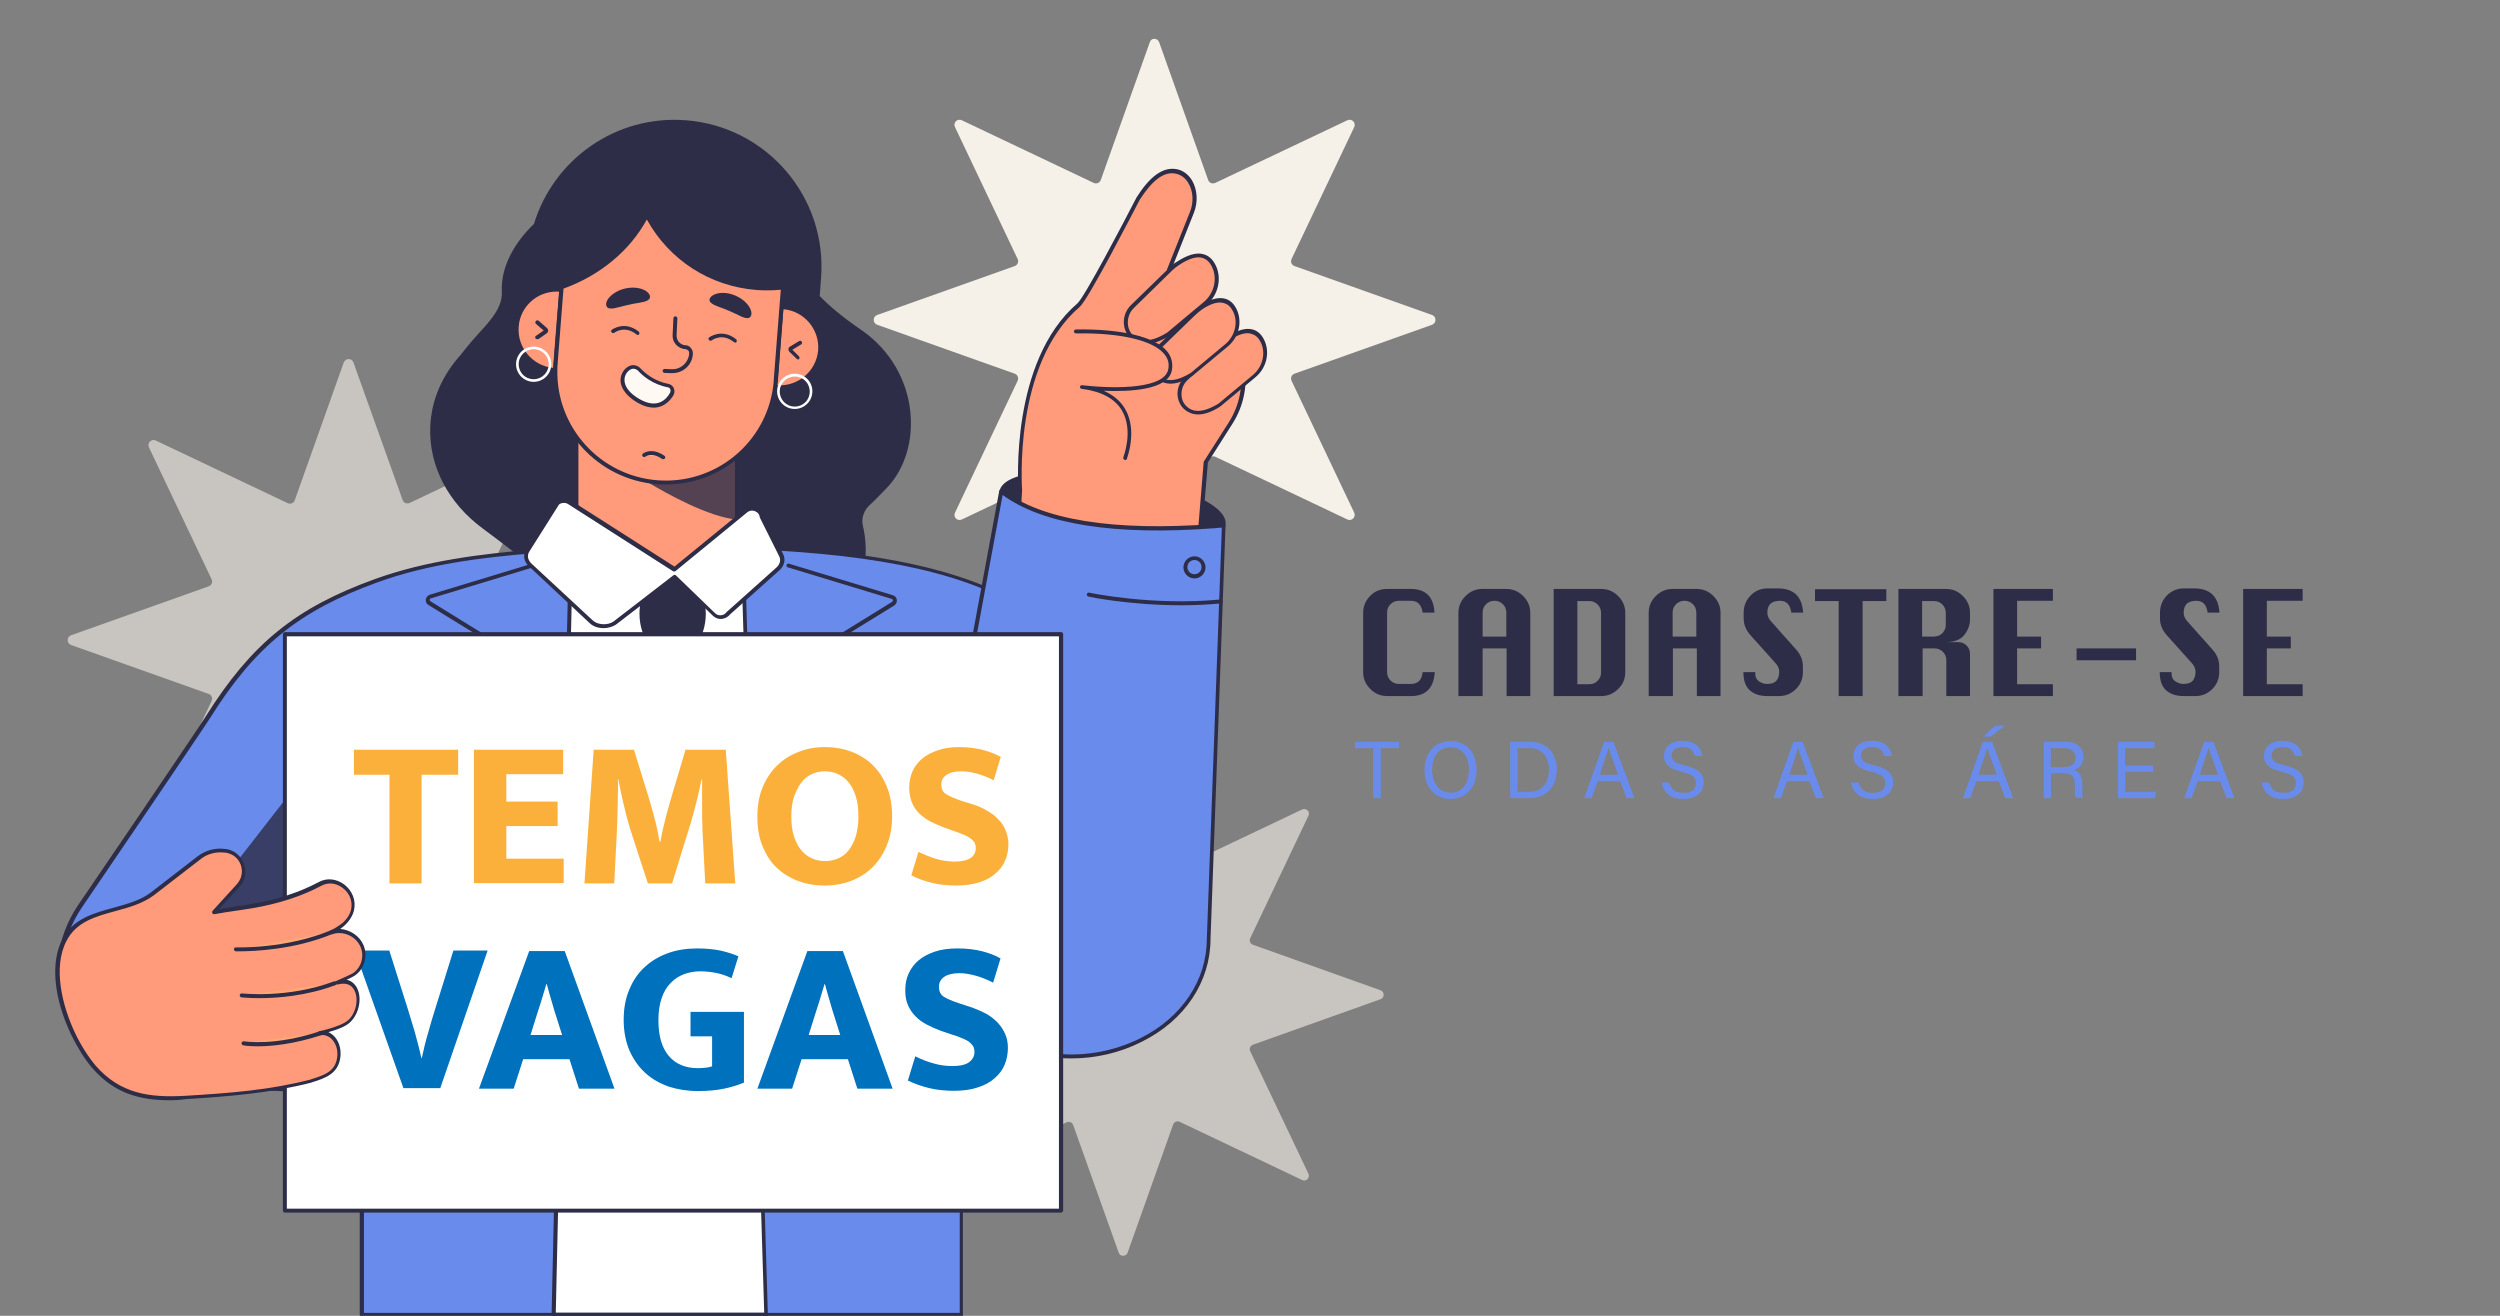 <?xml version="1.0" encoding="utf-8"?>
<!-- Generator: Adobe Illustrator 26.3.1, SVG Export Plug-In . SVG Version: 6.00 Build 0)  -->
<svg version="1.1" xmlns="http://www.w3.org/2000/svg" xmlns:xlink="http://www.w3.org/1999/xlink" x="0px" y="0px"
	 viewBox="0 0 950 500" style="enable-background:new 0 0 950 500;" xml:space="preserve">
<rect x="0" y="0" width="950" height="500" fill="#808080" stroke="none"/>
<style type="text/css">
	.st0{fill:#2D2D48;}
	.st1{fill:#698BEC;}
	.st2{fill:#F5F0E8;}
	.st3{opacity:0.61;fill:#F5F0E8;}
	.st4{fill:#FF9A7B;}
	.st5{opacity:0.81;fill:#2D2D48;}
	.st6{fill:#FFFFFF;}
	.st7{fill:#F4B6B0;}
	.st8{fill:#FFF9F3;}
	.st9{fill:#FBB03B;}
	.st10{fill:#0071BC;}
	.st11{fill:#FFA874;}
</style>
<g id="BACKGROUND">
</g>
<g id="OBJECTS">
	<g>
		<path class="st0" d="M545.2,255.5c-0.4,6-3.4,9-9,9h-9.1c-2.5,0-4.6-0.9-6.4-2.7c-1.8-1.8-2.7-3.9-2.7-6.4v-22.6
			c0-2.4,0.9-4.5,2.6-6.3c1.7-1.8,3.9-2.7,6.4-2.7h9.1c5.7,0,8.7,3,9,9h-4.5c-0.4-3-1.9-4.5-4.5-4.5h-4.5c-1.2,0-2.3,0.4-3.2,1.3
			c-0.9,0.9-1.3,1.9-1.3,3.2v22.6c0,1.2,0.4,2.3,1.3,3.2c0.9,0.9,2,1.3,3.2,1.3h4.5c2.7,0,4.2-1.5,4.5-4.5H545.2z"/>
		<path class="st0" d="M554.2,264.5v-31.6c0-2.5,0.9-4.6,2.7-6.4c1.8-1.8,3.9-2.7,6.4-2.7h9.1c2.5,0,4.6,0.9,6.4,2.7
			c1.8,1.8,2.7,3.9,2.7,6.4v31.6h-9v-18.1h-9.1v18.1H554.2z M563.3,241.9h9.1v-9.1c0-1.2-0.4-2.3-1.3-3.2c-0.9-0.9-2-1.3-3.2-1.3
			c-1.2,0-2.3,0.4-3.2,1.3c-0.9,0.9-1.3,1.9-1.3,3.2V241.9z"/>
		<path class="st0" d="M590.4,264.5v-40.7h18.1c2.5,0,4.6,0.9,6.4,2.7c1.8,1.8,2.7,3.9,2.7,6.4v22.6c0,2.4-0.9,4.6-2.7,6.3
			c-1.8,1.8-3.9,2.7-6.4,2.7H590.4z M599.4,260h4.5c1.3,0,2.3-0.4,3.2-1.3c0.9-0.9,1.3-1.9,1.3-3.2v-22.6c0-1.2-0.4-2.3-1.3-3.2
			c-0.9-0.9-2-1.3-3.2-1.3h-4.5V260z"/>
		<path class="st0" d="M626.5,264.5v-31.6c0-2.5,0.9-4.6,2.7-6.4c1.8-1.8,3.9-2.7,6.4-2.7h9.1c2.5,0,4.6,0.9,6.4,2.7
			c1.8,1.8,2.7,3.9,2.7,6.4v31.6h-9v-18.1h-9.1v18.1H626.5z M635.5,241.9h9.1v-9.1c0-1.2-0.4-2.3-1.3-3.2c-0.9-0.9-2-1.3-3.2-1.3
			c-1.2,0-2.3,0.4-3.2,1.3c-0.9,0.9-1.3,1.9-1.3,3.2V241.9z"/>
		<path class="st0" d="M685.2,232.8h-4.5c-0.4-3-1.8-4.5-4.3-4.5c-1.6,0-2.8,0.4-3.6,1.1c-0.8,0.8-1.2,1.9-1.2,3.4
			c0,1.1,0.4,2.2,1.3,3.2l9.6,10.8c1.8,2,2.6,4.1,2.6,6.4v2.3c0,2.4-0.9,4.6-2.6,6.3c-1.8,1.8-3.9,2.7-6.4,2.7h-4.5
			c-3,0-5.2-0.8-6.8-2.3s-2.3-3.8-2.3-6.8h4.5c0,0.3,0,0.6,0,0.7c0,1.2,0.5,2.2,1.4,2.8c0.9,0.6,2,1,3.1,1c1.6,0,2.8-0.4,3.5-1.2
			c0.7-0.8,1.1-1.9,1.1-3.4c0-1.1-0.4-2.2-1.3-3.2l-9.6-10.7c-1.8-2-2.6-4.1-2.6-6.4v-2.3c0-2.5,0.9-4.6,2.6-6.4
			c1.8-1.8,3.9-2.7,6.4-2.7h4.5C681.8,223.8,684.8,226.8,685.2,232.8z"/>
		<path class="st0" d="M698.7,264.5v-36.1h-9v-4.5h27.1v4.5h-9v36.1H698.7z"/>
		<path class="st0" d="M721.4,264.5v-40.7h18.1c2.5,0,4.6,0.9,6.4,2.7c1.8,1.8,2.7,3.9,2.7,6.4v2.5c0,2-0.7,4-2.1,5.8
			s-3.7,2.8-6.9,2.8h4.5c1.2,0,2.3,0.4,3.2,1.3c0.9,0.9,1.3,2,1.3,3.2v16h-9v-13.6c0-1.2-0.4-2.3-1.3-3.2s-2-1.3-3.2-1.3h-4.5v18.1
			H721.4z M730.4,241.9h4.5c1.2,0,2.3-0.4,3.2-1.3s1.3-2,1.3-3.2v-4.5c0-1.2-0.4-2.3-1.3-3.2c-0.9-0.9-2-1.3-3.2-1.3h-4.5V241.9z"/>
		<path class="st0" d="M757.5,264.5v-40.7h22.6v4.5h-13.6v13.6h9.1v4.5h-9.1V260h13.6v4.5H757.5z"/>
		<path class="st0" d="M789.1,250.9v-4.5h22.6v4.5H789.1z"/>
		<path class="st0" d="M843.4,232.8h-4.5c-0.4-3-1.8-4.5-4.3-4.5c-1.6,0-2.8,0.4-3.6,1.1c-0.8,0.8-1.2,1.9-1.2,3.4
			c0,1.1,0.4,2.2,1.3,3.2l9.6,10.8c1.8,2,2.6,4.1,2.6,6.4v2.3c0,2.4-0.9,4.6-2.6,6.3c-1.8,1.8-3.9,2.7-6.4,2.7h-4.5
			c-3,0-5.2-0.8-6.8-2.3s-2.3-3.8-2.3-6.8h4.5c0,0.3,0,0.6,0,0.7c0,1.2,0.5,2.2,1.4,2.8c0.9,0.6,2,1,3.1,1c1.6,0,2.8-0.4,3.5-1.2
			c0.7-0.8,1.1-1.9,1.1-3.4c0-1.1-0.4-2.2-1.3-3.2l-9.6-10.7c-1.8-2-2.6-4.1-2.6-6.4v-2.3c0-2.5,0.9-4.6,2.6-6.4
			c1.8-1.8,3.9-2.7,6.4-2.7h4.5C840,223.8,843,226.8,843.4,232.8z"/>
		<path class="st0" d="M852.4,264.5v-40.7H875v4.5h-13.6v13.6h9.1v4.5h-9.1V260H875v4.5H852.4z"/>
	</g>
	<g>
		<g>
			<path class="st1" d="M521.8,284.3h-6.9v-2.4h16.7v2.4h-6.9v19h-2.9V284.3z"/>
			<path class="st1" d="M561.1,292.5c0,5.9-3.3,11.1-10,11.1c-6.3,0-9.8-4.9-9.8-11c0-6.1,3.6-11,10.1-11
				C557.3,281.6,561.1,286.1,561.1,292.5z M544.2,292.5c0,4.6,2.3,8.7,7,8.7c5,0,7-4.1,7-8.7c0-4.6-2.2-8.5-7-8.5
				C546.3,284,544.2,287.9,544.2,292.5z"/>
			<path class="st1" d="M573.9,281.9h7.6c6,0,10.1,4.1,10.1,10.5c0,6.3-4,10.9-10.2,10.9h-7.5V281.9z M576.7,300.9h4.5
				c5,0,7.4-3.6,7.4-8.5c0-4.2-2.2-8.1-7.4-8.1h-4.5V300.9z"/>
			<path class="st1" d="M607.1,296.9l-2.3,6.4H602l7.6-21.4h3.5l8,21.4h-3l-2.4-6.4H607.1z M614.9,294.4c-2.1-5.6-3.2-8.6-3.6-10.3
				h0c-0.5,1.8-1.8,5.5-3.4,10.3H614.9z"/>
			<path class="st1" d="M634.3,297.3c0.6,2.6,2.3,4,5.5,4c3.3,0,4.6-1.6,4.6-3.6c0-2.2-1-3.4-5.3-4.4c-5-1.2-6.8-3-6.8-6
				c0-3.2,2.3-5.8,7.1-5.8c5.1,0,7.2,3,7.5,5.8H644c-0.4-1.9-1.6-3.4-4.7-3.4c-2.6,0-4.1,1.2-4.1,3.2c0,2,1.2,2.8,5,3.7
				c6.1,1.5,7.2,3.8,7.2,6.6c0,3.4-2.6,6.2-7.8,6.2c-5.4,0-7.7-3-8.2-6.3H634.3z"/>
			<path class="st1" d="M679,296.9l-2.3,6.4h-2.8l7.6-21.4h3.5l8,21.4h-3l-2.4-6.4H679z M686.9,294.4c-2.1-5.6-3.2-8.6-3.6-10.3h0
				c-0.5,1.8-1.8,5.5-3.4,10.3H686.9z"/>
			<path class="st1" d="M706.3,297.3c0.6,2.6,2.3,4,5.5,4c3.3,0,4.6-1.6,4.6-3.6c0-2.2-1-3.4-5.3-4.4c-5-1.2-6.8-3-6.8-6
				c0-3.2,2.3-5.8,7.1-5.8c5.1,0,7.2,3,7.5,5.8H716c-0.4-1.9-1.6-3.4-4.7-3.4c-2.6,0-4.1,1.2-4.1,3.2c0,2,1.2,2.8,5,3.7
				c6.1,1.5,7.2,3.8,7.2,6.6c0,3.4-2.6,6.2-7.8,6.2c-5.4,0-7.7-3-8.2-6.3H706.3z"/>
			<path class="st1" d="M751,296.9l-2.3,6.4h-2.8l7.6-21.4h3.5l8,21.4h-3l-2.4-6.4H751z M758.8,294.4c-2.1-5.6-3.2-8.6-3.6-10.3h0
				c-0.5,1.8-1.8,5.5-3.4,10.3H758.8z M761.8,275.7l-5.3,4.2h-2.8l4.5-4.2H761.8z"/>
			<path class="st1" d="M779.4,293.9v9.4h-2.8v-21.4h8.4c4.4,0,6.7,2.4,6.7,5.7c0,2.8-1.6,4.5-3.7,5c1.8,0.5,3.3,1.8,3.3,5.5v0.9
				c0,1.5-0.1,3.4,0.3,4.2h-2.8c-0.4-0.9-0.4-2.6-0.4-4.6v-0.4c0-3-0.9-4.4-4.7-4.4H779.4z M779.4,291.5h4.6c3.3,0,4.7-1.2,4.7-3.6
				c0-2.3-1.5-3.6-4.4-3.6h-5V291.5z"/>
			<path class="st1" d="M818.3,293.3h-10.7v7.6h11.7l-0.4,2.4h-14.1v-21.4h13.9v2.4h-11.2v6.6h10.7V293.3z"/>
			<path class="st1" d="M835.1,296.9l-2.3,6.4H830l7.6-21.4h3.5l8,21.4h-3l-2.4-6.4H835.1z M842.9,294.4c-2.1-5.6-3.2-8.6-3.6-10.3
				h0c-0.5,1.8-1.8,5.5-3.4,10.3H842.9z"/>
			<path class="st1" d="M862.3,297.3c0.6,2.6,2.3,4,5.5,4c3.3,0,4.6-1.6,4.6-3.6c0-2.2-1-3.4-5.3-4.4c-5-1.2-6.8-3-6.8-6
				c0-3.2,2.3-5.8,7.1-5.8c5.1,0,7.2,3,7.5,5.8H872c-0.4-1.9-1.6-3.4-4.7-3.4c-2.6,0-4.1,1.2-4.1,3.2c0,2,1.2,2.8,5,3.7
				c6.1,1.5,7.2,3.8,7.2,6.6c0,3.4-2.6,6.2-7.8,6.2c-5.4,0-7.7-3-8.2-6.3H862.3z"/>
		</g>
	</g>
	<g>
		<path class="st2" d="M440.5,16.1l18.6,52.3c0.4,1.1,1.6,1.6,2.7,1.1L512,45.7c1.7-0.8,3.4,1,2.6,2.6l-23.8,50.1
			c-0.5,1.1,0,2.3,1.1,2.7l52.3,18.6c1.7,0.6,1.7,3.1,0,3.7l-52.3,18.6c-1.1,0.4-1.6,1.6-1.1,2.7l23.8,50.1c0.8,1.7-1,3.4-2.6,2.6
			l-50.1-23.8c-1.1-0.5-2.3,0-2.7,1.1l-18.6,52.3c-0.6,1.7-3.1,1.7-3.7,0l-18.6-52.3c-0.4-1.1-1.6-1.6-2.7-1.1l-50.1,23.8
			c-1.7,0.8-3.4-0.9-2.6-2.6l23.8-50.1c0.5-1.1,0-2.3-1.1-2.7l-52.3-18.6c-1.7-0.6-1.7-3.1,0-3.7l52.3-18.6c1.1-0.4,1.6-1.6,1.1-2.7
			l-23.8-50.1c-0.8-1.7,0.9-3.4,2.6-2.6l50.1,23.8c1.1,0.5,2.3,0,2.7-1.1l18.6-52.3C437.4,14.3,439.9,14.3,440.5,16.1z"/>
		<path class="st3" d="M134.3,137.7L153,190c0.4,1.1,1.6,1.6,2.7,1.1l50.1-23.8c1.7-0.8,3.4,1,2.6,2.6l-23.8,50.1
			c-0.5,1.1,0,2.3,1.1,2.7l52.3,18.6c1.7,0.6,1.7,3.1,0,3.7l-52.3,18.6c-1.1,0.4-1.6,1.6-1.1,2.7l23.8,50.1c0.8,1.7-1,3.4-2.6,2.6
			l-50.1-23.8c-1.1-0.5-2.3,0-2.7,1.1l-18.6,52.3c-0.6,1.7-3.1,1.7-3.7,0L112,296.4c-0.4-1.1-1.6-1.6-2.7-1.1l-50.1,23.8
			c-1.7,0.8-3.4-1-2.6-2.6l23.8-50.1c0.5-1.1,0-2.3-1.1-2.7L27,245.1c-1.7-0.6-1.7-3.1,0-3.7l52.3-18.6c1.1-0.4,1.6-1.6,1.1-2.7
			l-23.8-50.1c-0.8-1.7,1-3.4,2.6-2.6l50.1,23.8c1.1,0.5,2.3,0,2.7-1.1l18.6-52.3C131.3,136,133.7,136,134.3,137.7z"/>
		<path class="st3" d="M428.5,280.2l17.3,48.5c0.4,1,1.5,1.5,2.5,1l46.5-22.1c1.6-0.7,3.2,0.9,2.4,2.4l-22.1,46.5
			c-0.5,1,0,2.1,1,2.5l48.5,17.3c1.6,0.6,1.6,2.9,0,3.4l-48.5,17.3c-1,0.4-1.5,1.5-1,2.5l22.1,46.5c0.7,1.6-0.9,3.2-2.4,2.4
			l-46.5-22.1c-1-0.5-2.1,0-2.5,1L428.5,476c-0.6,1.6-2.9,1.6-3.4,0l-17.3-48.5c-0.4-1-1.5-1.5-2.5-1l-46.5,22.1
			c-1.6,0.7-3.2-0.9-2.4-2.4l22.1-46.5c0.5-1,0-2.1-1-2.5l-48.5-17.3c-1.6-0.6-1.6-2.9,0-3.4l48.5-17.3c1-0.4,1.5-1.5,1-2.5
			l-22.1-46.5c-0.7-1.6,0.9-3.2,2.4-2.4l46.5,22.1c1,0.5,2.1,0,2.5-1l17.3-48.5C425.6,278.6,427.9,278.6,428.5,280.2z"/>
	</g>
	<g>
		<g>
			<g>
				<path class="st0" d="M327.6,125.6l-1.6-1.1c-5.6-3.9-10.4-7.8-14.5-12l0.5-6.8c2.4-30.8-20.6-57.6-51.3-60h0
					c-26.6-2.1-50.3,14.8-57.8,39.4c-7.4,7.1-12.7,16.3-12.2,25.9c0.3,7-6.4,12.8-11.2,18.4c-1.4,1.6-2.9,3.4-4.4,5.4
					c-6.9,7.6-11.2,17-11.6,27.4c-0.6,15.3,7.2,29.2,19.9,38.6c15.5,11.5,30.7,23.5,43.5,37.2c10.7,11.5,27.3,18.8,46.1,18.7
					c27.1-0.2,50.4-17,55.1-39.4c1.3-6,1.1-11.9-0.2-17.5c-0.7-3,0.4-6,2.9-8.2c0.7-0.6,1.3-1.2,2-1.9l4.1-4.2
					C351.1,170.8,349.7,141.1,327.6,125.6z"/>
				<g>
					<g>
						<rect x="219.1" y="162.3" class="st4" width="61" height="65.4"/>
						<path class="st0" d="M280.1,228.4h-61c-0.4,0-0.8-0.3-0.8-0.8v-65.4c0-0.4,0.3-0.8,0.8-0.8h61c0.4,0,0.8,0.3,0.8,0.8v65.4
							C280.9,228.1,280.5,228.4,280.1,228.4z M219.8,226.9h59.5v-63.9h-59.5V226.9z"/>
					</g>
				</g>
				<path class="st5" d="M249.7,183.3c-1.5-0.1-3-0.3-4.5-0.6c9,5.4,24.1,13.7,35,14.8v-24.1C272,180.3,261.2,184.2,249.7,183.3z"/>
				<g>
					<g>
						<path class="st4" d="M297.6,116.7l-0.6,0l-2.2,28.1c-0.1,0.8-0.1,1.6-0.3,2.4l0.7,0.1c8.4,0.7,15.7-5.6,16.4-14v0
							C312.2,124.7,306,117.4,297.6,116.7z"/>
						<path class="st0" d="M296.4,147.9c-0.4,0-0.8,0-1.3,0l-0.7-0.1c-0.2,0-0.4-0.1-0.5-0.3c-0.1-0.2-0.2-0.4-0.2-0.6
							c0.1-0.8,0.2-1.5,0.2-2.3l2.2-28.1c0-0.2,0.1-0.4,0.3-0.5c0.2-0.1,0.3-0.2,0.5-0.2l0.6,0c8.8,0.7,15.4,8.4,14.7,17.2
							C311.7,141.5,304.6,147.9,296.4,147.9z M295.4,146.4c7.9,0.5,14.8-5.4,15.5-13.3c0.6-7.9-5.3-14.9-13.2-15.6l-2.1,27.3
							C295.5,145.3,295.4,145.8,295.4,146.4z"/>
					</g>
					<g>
						<path class="st4" d="M213.3,110.1l-0.6,0c-8.4-0.7-15.7,5.6-16.4,14v0c-0.7,8.4,5.6,15.7,14,16.4l0.7,0.1
							c0-0.8,0.1-1.6,0.1-2.4L213.3,110.1z"/>
						<path class="st0" d="M211,141.3C211,141.3,211,141.3,211,141.3l-0.7-0.1c-8.8-0.7-15.4-8.4-14.7-17.2
							c0.7-8.8,8.4-15.4,17.2-14.7l0.6,0c0.4,0,0.7,0.4,0.7,0.8l-2.2,28.1c-0.1,0.8-0.1,1.5-0.1,2.3c0,0.2-0.1,0.4-0.2,0.5
							C211.4,141.2,211.2,141.3,211,141.3z M211.5,110.8c-7.5,0-13.9,5.8-14.4,13.4c-0.6,7.9,5.3,14.9,13.2,15.6
							c0-0.5,0-1.1,0.1-1.6l2.1-27.3C212.2,110.8,211.9,110.8,211.5,110.8z"/>
					</g>
					<g>
						<g>
							<path class="st4" d="M287.6,109.5L287.6,109.5c-18.5-1.4-33.9-12.4-41.7-27.7c-6.4,12.4-18,22.2-32.5,27.4l-0.1,0.9
								l-2.2,28.1c-0.1,0.8-0.1,1.6-0.1,2.4c-0.5,22.1,16.4,41,38.7,42.7c22.3,1.7,41.9-14.3,44.8-36.2c0.1-0.8,0.2-1.6,0.3-2.4
								l2.2-28.1l0.6-7.3c0,0,0-0.1,0-0.1C294.3,109.7,291,109.8,287.6,109.5z"/>
							<path class="st0" d="M253,184.1c-1.1,0-2.2,0-3.4-0.1c-22.6-1.8-39.9-20.9-39.4-43.5c0-0.8,0.1-1.6,0.1-2.4l2.3-29
								c0-0.3,0.2-0.5,0.5-0.6c14.3-5.1,25.7-14.7,32.1-27c0.1-0.2,0.4-0.4,0.7-0.4c0,0,0,0,0,0c0.3,0,0.5,0.2,0.7,0.4
								c8,15.7,23.4,25.9,41.1,27.3h0c3.2,0.3,6.5,0.2,9.8-0.2c0.2,0,0.4,0,0.6,0.2c0.2,0.2,0.2,0.4,0.2,0.6l0,0.1l-2.8,35.3
								c-0.1,0.8-0.2,1.6-0.3,2.4C292.4,168.5,274.2,184.1,253,184.1z M214.1,109.7l0,0.4l-2.2,28.1c-0.1,0.8-0.1,1.5-0.1,2.3
								c-0.5,21.8,16.2,40.3,38,42c21.8,1.7,41.1-13.9,44-35.6c0.1-0.8,0.2-1.5,0.2-2.3l2.7-34.5c-3.1,0.3-6.2,0.3-9.2,0.1
								c-17.8-1.4-33.2-11.4-41.7-26.8C239.3,95.3,228.1,104.6,214.1,109.7z"/>
						</g>
					</g>
				</g>
				<g>
					<path class="st6" d="M302,155.4c-3.7,0-6.7-3-6.7-6.7c0-3.7,3-6.7,6.7-6.7c3.7,0,6.7,3,6.7,6.7
						C308.7,152.4,305.7,155.4,302,155.4z M302,143.1c-3.1,0-5.7,2.5-5.7,5.7c0,3.1,2.5,5.7,5.7,5.7s5.7-2.5,5.7-5.7
						C307.7,145.6,305.2,143.1,302,143.1z"/>
					<path class="st6" d="M202.8,145.1c-3.7,0-6.7-3-6.7-6.7c0-3.7,3-6.7,6.7-6.7c3.7,0,6.7,3,6.7,6.7
						C209.5,142.1,206.5,145.1,202.8,145.1z M202.8,132.7c-3.1,0-5.7,2.5-5.7,5.7s2.5,5.7,5.7,5.7c3.1,0,5.7-2.5,5.7-5.7
						S205.9,132.7,202.8,132.7z"/>
					<g>
						<path class="st0" d="M204.1,128.9c-0.2,0-0.5-0.1-0.6-0.3c-0.2-0.3-0.2-0.8,0.2-1l2.9-2l-2.9-2.5c-0.3-0.3-0.4-0.7-0.1-1.1
							c0.3-0.3,0.7-0.4,1.1-0.1l3.1,2.7c0.3,0.3,0.5,0.6,0.5,1c0,0.4-0.2,0.8-0.5,1l-3.1,2.2C204.4,128.8,204.3,128.9,204.1,128.9z
							 M206.8,125.7L206.8,125.7L206.8,125.7z"/>
						<path class="st0" d="M303.3,136.6c-0.2,0-0.4-0.1-0.5-0.2l-2.8-2.7c-0.3-0.3-0.4-0.7-0.4-1.1c0-0.4,0.3-0.7,0.6-0.9l3.5-2.1
							c0.4-0.2,0.8-0.1,1,0.3c0.2,0.4,0.1,0.8-0.3,1l-3.3,2l2.5,2.5c0.3,0.3,0.3,0.8,0,1.1C303.7,136.5,303.5,136.6,303.3,136.6z"/>
						<g>
							<g>
								<path class="st0" d="M246.3,114c-0.9,0.7-2.3,0.8-3.6,1.1c-1.3,0.2-2.6,0.4-3.7,0.7c-1.1,0.2-2.4,0.6-3.7,0.9
									c-1.3,0.3-2.6,0.7-3.7,0.5c-1.1-0.2-1.7-1.3-0.9-3c0.8-1.6,3.3-3.8,7-4.6c3.7-0.8,6.8,0.1,8.2,1.3
									C247.4,112.1,247.2,113.4,246.3,114z"/>
							</g>
							<g>
								<path class="st0" d="M270.1,115c0.8,0.8,2.1,1.2,3.3,1.7c1.2,0.4,2.5,0.9,3.6,1.4c1.1,0.5,2.3,1,3.5,1.6
									c1.2,0.6,2.4,1.2,3.5,1.2c1.1,0,1.9-1,1.4-2.8c-0.5-1.8-2.5-4.3-6-5.8c-3.5-1.5-6.8-1.1-8.3-0.2
									C269.4,113,269.3,114.3,270.1,115z"/>
							</g>
						</g>
						<path class="st0" d="M255.5,141.8c-0.1,0-0.3,0-0.4,0l-2.6-0.1c-0.4,0-0.7-0.4-0.7-0.8c0-0.4,0.4-0.7,0.8-0.7l2.6,0.1
							c3.5,0.2,6.5-2.6,6.7-6.1c0-0.4-0.1-0.8-0.4-1c-0.3-0.3-0.6-0.5-1-0.5c-1.4-0.1-2.6-0.7-3.6-1.7c-0.9-1-1.4-2.3-1.3-3.7
							l0.3-6.4c0-0.4,0.4-0.7,0.8-0.7c0.4,0,0.7,0.4,0.7,0.8l-0.3,6.4c0,1,0.3,1.9,0.9,2.6c0.7,0.7,1.6,1.2,2.5,1.2
							c0.8,0,1.5,0.4,2,1c0.5,0.6,0.8,1.3,0.8,2.1C263.2,138.5,259.7,141.8,255.5,141.8z"/>
					</g>
					<g>
						<path class="st7" d="M244.8,172.9c0,0,2.7-2.3,7.2,0.8"/>
						<path class="st0" d="M252,174.5c-0.1,0-0.3,0-0.4-0.1c-3.9-2.7-6.2-1-6.3-0.9c-0.3,0.3-0.8,0.2-1.1-0.1
							c-0.3-0.3-0.2-0.8,0.1-1c0.1-0.1,3.2-2.6,8.2,0.8c0.3,0.2,0.4,0.7,0.2,1C252.5,174.4,252.2,174.5,252,174.5z"/>
					</g>
					<g>
						<path class="st8" d="M239.3,139.8c1.2-0.7,2.7-0.4,3.6,0.6c1.7,1.8,5.5,5.1,11.1,6.1c1.4,0.3,2,1.9,1.3,3.2
							c-1.5,2.7-5.4,6.7-12.5,2.7C234.1,147.5,236.2,141.5,239.3,139.8z"/>
						<path class="st0" d="M248.4,154.9c-1.7,0-3.7-0.5-6-1.8c-5.7-3.3-6.6-6.8-6.6-8.6c0-2.2,1.2-4.3,3.1-5.3c0,0,0,0,0,0
							c1.5-0.8,3.3-0.5,4.5,0.8c1.7,1.8,5.3,4.9,10.7,5.9c0.8,0.2,1.5,0.7,1.9,1.5c0.4,0.9,0.4,1.9-0.1,2.8
							C255.2,151.4,252.8,154.9,248.4,154.9z M239.6,140.4c-1.1,0.6-2.3,2-2.3,4c0,2.6,2.1,5.2,5.8,7.3c6.7,3.8,10.1,0.1,11.5-2.4
							c0.2-0.4,0.3-1,0.1-1.4c-0.1-0.2-0.3-0.6-0.8-0.7c-5.9-1.1-9.7-4.4-11.5-6.4C241.6,140.1,240.5,139.9,239.6,140.4L239.6,140.4
							z"/>
					</g>
					<path class="st0" d="M279.4,130.2c-0.2,0-0.3-0.1-0.5-0.2c-4.5-3.6-8.2-0.8-8.4-0.7c-0.3,0.3-0.8,0.2-1.1-0.1
						c-0.3-0.3-0.2-0.8,0.1-1c0,0,4.8-3.6,10.2,0.7c0.3,0.3,0.4,0.7,0.1,1.1C279.9,130.1,279.7,130.2,279.4,130.2z"/>
					<path class="st0" d="M242.4,127.3c-0.2,0-0.3-0.1-0.5-0.2c-4.5-3.6-8.2-0.8-8.4-0.7c-0.3,0.3-0.8,0.2-1.1-0.1
						c-0.3-0.3-0.2-0.8,0.1-1c0,0,4.8-3.6,10.2,0.7c0.3,0.3,0.4,0.7,0.1,1.1C242.8,127.2,242.6,127.3,242.4,127.3z"/>
				</g>
			</g>
		</g>
		<g>
			<g>
				<path class="st1" d="M279.8,207.8c-9.5-0.3-19.4,12.7-29.7,12.7c-9.7,0-19.3-12.8-29-12.2c-6,0.3-12.1,0.8-18.1,1.3
					c-20.3,1.7-40.7,4.2-59.9,11.1c-30.2,10.9-46.8,24.5-64,51.9c-3.9,6.2-48.7,72.1-48.7,72.1c-17.1,25.7-4.1,58.9,26.5,67.4
					l54.9,2l21.8-52.8l-5.5-1.3l9.6-8.5v148.2h227.9V318.3c38,0,64-0.2,64-0.5C430.4,234.4,378.9,211.2,279.8,207.8z"/>
				<path class="st0" d="M365.4,500.4H137.5c-0.4,0-0.8-0.3-0.8-0.8V353.1l-7.3,6.4l4.1,1c0.2,0.1,0.4,0.2,0.5,0.4
					c0.1,0.2,0.1,0.4,0,0.6l-21.8,52.8c-0.1,0.3-0.4,0.5-0.7,0.5l-54.9-2c-0.1,0-0.1,0-0.2,0c-15.1-4.2-26.7-14.6-31.9-28.5
					c-4.9-13.3-3.1-27.9,5-40.1c0.5-0.7,44.9-65.9,48.7-72c17.4-27.7,34.2-41.3,64.4-52.2c19.4-7,40.4-9.5,60.1-11.2
					c6.3-0.5,12.4-1,18.1-1.3c5.2-0.3,10.3,3,15.2,6.2c4.6,3,9.3,6,13.8,6c5,0,10-3.3,14.9-6.4c5.1-3.3,10-6.4,14.8-6.2
					c54.6,1.9,89.3,9.6,112.8,25.1c26.2,17.3,38.1,44.5,37.6,85.6c0,1,0,1-18.5,1.1c-10.5,0.1-25.8,0.1-45.5,0.1v180.5
					C366.1,500,365.8,500.4,365.4,500.4z M138.3,498.9h226.4V318.3c0-0.4,0.3-0.8,0.7-0.8c46.5,0,60.5-0.2,63.3-0.4
					c0.8-86.1-56.4-105.4-148.9-108.6c-4.5-0.2-9.1,2.8-14,6c-5.1,3.3-10.3,6.7-15.7,6.7c-5,0-9.9-3.2-14.6-6.3
					c-4.7-3.1-9.6-6.3-14.3-6c-5.7,0.3-11.8,0.8-18.1,1.3c-19.6,1.6-40.5,4.1-59.7,11.1c-29.8,10.8-46.5,24.3-63.6,51.6
					c-3.9,6.1-48.3,71.4-48.8,72.1c-7.9,11.8-9.6,25.9-4.8,38.8c5,13.4,16.2,23.4,30.8,27.5l54.3,2l21.3-51.5l-4.7-1.1
					c-0.3-0.1-0.5-0.3-0.6-0.5c-0.1-0.3,0-0.6,0.2-0.7l9.6-8.5c0.2-0.2,0.5-0.2,0.8-0.1c0.3,0.1,0.4,0.4,0.4,0.7V498.9z"/>
			</g>
			<polygon class="st5" points="108.2,304 108,304.3 74.6,347.2 109.1,345.1 			"/>
			<g>
				<g>
					
						<ellipse transform="matrix(0.146 -0.989 0.989 0.146 169.941 583.154)" class="st0" cx="422.8" cy="193.1" rx="12.2" ry="42.7"/>
					<path class="st0" d="M440.6,207.4c-6.2,0-13-0.5-19.7-1.5c-21.1-3.1-42.3-11.1-41.1-19.1c1.2-8,23.7-9.5,44.9-6.4
						c11.4,1.7,21.8,4.5,29.5,8c5.6,2.5,12.2,6.5,11.5,11.1C464.9,205,454.1,207.4,440.6,207.4z M404.9,180.3
						c-14.1,0-23.1,2.8-23.6,6.7c-0.8,5.5,15,13.8,39.8,17.4c24.8,3.7,42.4,0.3,43.2-5.2c0.4-2.8-3.5-6.3-10.7-9.5
						c-7.6-3.4-17.9-6.2-29.1-7.9C417.2,180.8,410.7,180.3,404.9,180.3z M465,199.4L465,199.4L465,199.4z"/>
				</g>
				<g>
					<g>
						<g>
							<g>
								<g>
									<g>
										<g>
											<g>
												<g>
													<path class="st4" d="M387.7,186.2c0,0-3.9-48,22.2-70.3c3.3-2.8,22.7-40.5,22.7-40.5c5.1-8.1,9.7-10.9,13.9-10.4
														c6.2,0.8,9.2,8.8,6.4,15.6l-8.7,21.8c10,5.7,17.2,17.6,17.2,17.6l0,0c12,10.1,14.6,27.4,6.3,40.7l-9.5,14.9l-5.1,61.4
														l-67.9-9.9L387.7,186.2z"/>
													<path class="st0" d="M453.1,237.8c0,0-0.1,0-0.1,0l-67.9-9.9c-0.4-0.1-0.7-0.4-0.6-0.8l2.5-40.9
														c-0.1-1.9-3.2-48.9,22.4-70.9c2.6-2.2,17.1-29.8,22.5-40.3c5-7.9,9.8-11.4,14.7-10.8c2.6,0.3,4.9,1.9,6.4,4.4
														c2,3.5,2.3,8.1,0.7,12.2l-8.4,21.2c9.4,5.6,16.1,16.2,16.8,17.4c12.1,10.3,14.8,28.1,6.3,41.5l-9.4,14.8l-5.1,61.2
														c0,0.2-0.1,0.4-0.3,0.5C453.5,237.7,453.3,237.8,453.1,237.8z M386,226.5l66.4,9.7l5-60.6c0-0.1,0-0.2,0.1-0.3
														l9.5-14.9c8.1-12.8,5.5-29.9-6.1-39.7c-0.1-0.1-0.1-0.1-0.2-0.2c-0.1-0.1-7.2-11.8-16.9-17.3c-0.3-0.2-0.5-0.6-0.3-0.9
														l8.7-21.8c1.5-3.7,1.2-7.9-0.6-10.9c-1.2-2.1-3.1-3.4-5.3-3.7c-4.2-0.6-8.5,2.7-13.2,10c-2,3.8-19.5,37.9-22.8,40.7
														c-25.5,21.8-21.9,69.2-21.9,69.7c0,0,0,0.1,0,0.1L386,226.5z"/>
												</g>
												<g>
													<g>
														<path class="st4" d="M466.7,128.7c-0.8,0.6-1.6,1.2-2.3,1.9L450.6,144c-3.4,3.3-3.2,9.2,0.9,11.7
															c2.8,1.7,6.6,1.4,11.9-1.8l13.1-10.9c3.9-3.2,5.4-8.8,3.2-13.3C478,126,474.3,123.7,466.7,128.7z"/>
														<path class="st0" d="M455.3,157.5c-1.5,0-2.9-0.4-4.2-1.2c-2-1.2-3.3-3.3-3.6-5.8c-0.3-2.6,0.7-5.3,2.6-7.1l13.8-13.4
															c0.8-0.8,1.6-1.5,2.4-2l0,0c3.9-2.6,7.1-3.5,9.7-2.8c1.9,0.5,3.4,1.9,4.4,4c2.3,4.7,0.9,10.7-3.4,14.2l-13.1,10.9
															c0,0-0.1,0-0.1,0.1C460.6,156.5,457.7,157.5,455.3,157.5z M467.1,129.4c-0.7,0.5-1.4,1.1-2.2,1.8l-13.8,13.4
															c-1.6,1.5-2.3,3.7-2.1,5.9c0.2,2,1.2,3.6,2.9,4.7c2.7,1.7,6.3,1.1,11.1-1.8l13.1-10.9c3.7-3.1,5-8.3,3-12.4
															c-0.9-1.8-2-2.8-3.5-3.2C473.5,126.1,470.6,127,467.1,129.4L467.1,129.4z"/>
													</g>
												</g>
												<g>
													<g>
														<path class="st4" d="M456.2,117.1c-0.8,0.6-1.6,1.2-2.3,1.9l-13.8,13.4c-3.4,3.3-3.2,9.2,0.9,11.7
															c2.8,1.7,6.6,1.4,11.9-1.8l13.1-10.9c3.9-3.2,5.4-8.8,3.2-13.3C467.5,114.3,463.8,112,456.2,117.1z"/>
														<path class="st0" d="M444.8,145.8c-1.5,0-2.9-0.4-4.2-1.2c-2-1.2-3.3-3.3-3.6-5.8c-0.3-2.6,0.7-5.3,2.6-7.1l13.8-13.4
															c0.8-0.8,1.6-1.5,2.4-2l0,0c3.9-2.6,7.1-3.5,9.7-2.8c1.9,0.5,3.4,1.9,4.4,4c2.3,4.7,0.9,10.7-3.4,14.2l-13.1,10.9
															c0,0-0.1,0-0.1,0.1C450.1,144.8,447.3,145.8,444.8,145.8z M456.6,117.7c-0.7,0.5-1.4,1.1-2.2,1.8l-13.8,13.4
															c-1.6,1.5-2.3,3.7-2.1,5.9c0.2,2,1.2,3.6,2.9,4.7c2.7,1.7,6.3,1.1,11.1-1.8l13.1-10.9c3.7-3.1,5-8.3,3-12.4
															c-0.9-1.8-2-2.8-3.5-3.2C463,114.5,460.1,115.3,456.6,117.7L456.6,117.7z"/>
													</g>
												</g>
												<g>
													<g>
														<path class="st4" d="M447.5,100.2c-0.9,0.6-1.7,1.3-2.5,2l-14.6,14.2c-3.6,3.5-3.4,9.8,0.9,12.5c3,1.8,7,1.5,12.7-1.9
															l14-11.6c4.2-3.5,5.8-9.3,3.4-14.2C459.5,97.2,455.6,94.8,447.5,100.2z"/>
														<path class="st0" d="M435.3,130.7c-1.6,0-3.1-0.4-4.4-1.2c-2.1-1.3-3.5-3.5-3.8-6.1c-0.3-2.8,0.7-5.6,2.7-7.5
															l14.6-14.2c0.9-0.9,1.7-1.6,2.6-2.1l0,0c4.1-2.7,7.6-3.8,10.3-3c2,0.5,3.6,2,4.7,4.3c2.4,5,0.9,11.3-3.6,15.1
															l-14,11.6c0,0-0.1,0-0.1,0.1C440.9,129.7,437.9,130.7,435.3,130.7z M447.9,100.8c-0.8,0.5-1.5,1.1-2.4,1.9L430.9,117
															c-1.7,1.6-2.5,4-2.3,6.3c0.2,2.1,1.3,3.9,3.1,5c2.9,1.8,6.8,1.2,11.8-1.9l13.9-11.6c4-3.3,5.3-8.9,3.2-13.3
															c-0.9-1.9-2.2-3.1-3.7-3.5C454.7,97.3,451.6,98.3,447.9,100.8L447.9,100.8z"/>
													</g>
												</g>
												<g>
													<path class="st4" d="M427.6,174c0,0,9.3-23.4-16-26.9c-4.1-0.6,30.8,4.5,33.1-6.5c2.3-11-16.5-15-35.8-14.7"/>
													<path class="st0" d="M427.6,174.8c-0.1,0-0.2,0-0.3-0.1c-0.4-0.2-0.6-0.6-0.4-1c0-0.1,3.9-10-0.5-17.6
														c-2.6-4.5-7.7-7.3-15-8.3l-0.2,0c0,0-0.1,0-0.1,0l0,0c-0.7-0.2-0.7-0.6-0.7-0.8c0-0.2,0.2-0.7,0.9-0.6l0,0l0,0
														c0,0,0.1,0,0.1,0c14.1,1.6,31,1,32.5-5.9c0.5-2.3,0-4.2-1.5-6c-4.3-5.2-16.8-8.1-33.5-7.8c-0.4,0-0.8-0.3-0.8-0.7
														c0-0.4,0.3-0.8,0.7-0.8c17.2-0.3,30.2,2.8,34.7,8.3c1.7,2.1,2.3,4.6,1.8,7.3c-1.5,7.4-15.7,8.1-25.9,7.7
														c3.7,1.6,6.4,3.9,8.2,7c4.7,8.2,0.7,18.4,0.6,18.9C428.2,174.6,427.9,174.8,427.6,174.8z"/>
												</g>
											</g>
										</g>
									</g>
								</g>
							</g>
							<g>
								<path class="st1" d="M334.9,362.8l37.6,27.3c33.9,25.5,86.8,5.2,86.9-33.4l5.7-157c0-0.6-58.1,7.5-84.6-13l-20,108.2"/>
								<path class="st0" d="M407.1,402.2c-12.5,0-24.9-3.9-35-11.5l-37.6-27.3c-0.3-0.2-0.4-0.7-0.2-1c0.2-0.3,0.7-0.4,1-0.2
									l37.6,27.3c17.1,12.8,40.7,14.8,60.3,5.1c15.9-7.9,25.4-22.1,25.4-37.9l5.7-156.2c-0.6,0-1.5,0.1-2.5,0.2
									c-38.2,2.9-65.4-1.4-80.8-12.6l-19.8,107c-0.1,0.4-0.5,0.7-0.9,0.6c-0.4-0.1-0.7-0.5-0.6-0.9l20-108.2
									c0-0.3,0.2-0.5,0.5-0.6c0.2-0.1,0.5-0.1,0.7,0.1c14.9,11.5,42.1,15.9,80.7,13c3.6-0.3,3.6-0.3,3.9,0
									c0.2,0.2,0.2,0.4,0.2,0.6l-5.7,157c0,16.4-9.8,31.1-26.2,39.2C425.5,400.1,416.3,402.2,407.1,402.2z"/>
							</g>
							<g>
								<path class="st0" d="M448.8,230c-19.4,0-35-3.2-35.2-3.3c-0.4-0.1-0.7-0.5-0.6-0.9c0.1-0.4,0.5-0.7,0.9-0.6
									c0.2,0.1,24.4,5.1,49.9,2.6c0.4,0,0.8,0.3,0.8,0.7c0,0.4-0.3,0.8-0.7,0.8C458.8,229.8,453.7,230,448.8,230z"/>
								<path class="st0" d="M453.9,219.8c-2.3,0-4.2-1.9-4.2-4.2s1.9-4.2,4.2-4.2c2.3,0,4.2,1.9,4.2,4.2S456.2,219.8,453.9,219.8z
									 M453.9,212.8c-1.5,0-2.7,1.2-2.7,2.7s1.2,2.7,2.7,2.7s2.7-1.2,2.7-2.7S455.4,212.8,453.9,212.8z"/>
							</g>
						</g>
					</g>
				</g>
			</g>
			<g>
				<g>
					<g>
						<g>
							<g>
								<polygon class="st6" points="291.1,499.6 210.4,499.6 217.1,203 250,220.7 282.1,203 								"/>
								<path class="st0" d="M291.1,500.4L291.1,500.4l-80.8,0c-0.2,0-0.4-0.1-0.5-0.2c-0.1-0.1-0.2-0.3-0.2-0.5l6.7-296.6
									c0-0.3,0.1-0.5,0.4-0.6c0.2-0.1,0.5-0.1,0.7,0l32.6,17.5l31.7-17.5c0.2-0.1,0.5-0.1,0.7,0c0.2,0.1,0.4,0.4,0.4,0.6l9,296.6
									c0,0.2-0.1,0.4-0.2,0.5C291.5,500.3,291.4,500.4,291.1,500.4z M211.2,498.8l79.2,0l-9-294.6l-31,17.1
									c-0.2,0.1-0.5,0.1-0.7,0l-31.9-17.1L211.2,498.8z"/>
							</g>
						</g>
					</g>
				</g>
				<g>
					<path class="st0" d="M215.2,335.6c-0.2,0-0.5-0.1-0.6-0.3l-49.1-75.2c-1.2-2.1-0.7-4.8,1.3-6.2l16-11.7l-20-12.3
						c-0.7-0.4-1.1-1.2-1-2.1c0.1-0.8,0.7-1.5,1.5-1.8l39.5-12c0.4-0.1,0.8,0.1,0.9,0.5c0.1,0.4-0.1,0.8-0.5,0.9l-39.5,12
						c-0.4,0.1-0.4,0.4-0.4,0.5c0,0.1,0,0.4,0.3,0.6l20.9,12.9c0.2,0.1,0.3,0.4,0.4,0.6c0,0.2-0.1,0.5-0.3,0.6l-16.9,12.3
						c-1.3,1-1.7,2.8-0.9,4.2l49.1,75.1c0.2,0.3,0.1,0.8-0.2,1C215.4,335.6,215.3,335.6,215.2,335.6z"/>
					<path class="st0" d="M287.4,335.6c-0.1,0-0.3,0-0.4-0.1c-0.3-0.2-0.4-0.7-0.2-1l49.1-75.2c0.8-1.4,0.4-3.2-0.9-4.2L318,242.8
						c-0.2-0.1-0.3-0.4-0.3-0.6c0-0.2,0.1-0.5,0.4-0.6l20.9-12.9c0.3-0.2,0.3-0.5,0.3-0.6c0-0.1-0.1-0.4-0.4-0.5l-39.5-12
						c-0.4-0.1-0.6-0.5-0.5-0.9c0.1-0.4,0.5-0.6,0.9-0.5l39.5,12c0.8,0.2,1.4,0.9,1.5,1.8c0.1,0.8-0.3,1.6-1,2.1l-20,12.3l16,11.7
						c1.9,1.4,2.5,4.1,1.3,6.2l-49.1,75.2C287.9,335.5,287.7,335.6,287.4,335.6z"/>
				</g>
				<g>
					<ellipse class="st0" cx="255.6" cy="233.2" rx="11.8" ry="16"/>
					<path class="st0" d="M255.6,250c-6.9,0-12.6-7.5-12.6-16.8s5.6-16.8,12.6-16.8c6.9,0,12.6,7.5,12.6,16.8S262.6,250,255.6,250z
						 M255.6,218c-6.1,0-11.1,6.9-11.1,15.3c0,8.4,5,15.3,11.1,15.3c6.1,0,11.1-6.9,11.1-15.3C266.7,224.8,261.8,218,255.6,218z"/>
				</g>
				<g>
					<path class="st6" d="M200.6,209.1l11.1-17.7c0.8-1.2,3.1-1.5,4.5-0.6l40,25.6l27.1-22.1c2.3-1.9,5.9-0.6,6.2,2.3l7.3,14.6
						c0.9,1.7,0.4,3.7-1.2,5.1L276.8,233c-1.3,1.9-4.3,2-5.8,0.3l-14.6-14.1l-22.9,17.6c-2.5,1.7-6.7,1.4-8.8-0.5l-23.3-21.6
						C199.8,213.1,199.4,210.9,200.6,209.1z"/>
					<path class="st0" d="M229.4,238.7c-2,0-3.9-0.6-5.2-1.8L201,215.2c-2-1.8-2.4-4.4-1-6.6l0,0l11.1-17.7c0.4-0.7,1.2-1.2,2.2-1.4
						c1.2-0.3,2.5-0.1,3.4,0.5l39.6,25.3l26.7-21.8c1.3-1.1,3.1-1.4,4.8-0.7c1.5,0.6,2.4,1.8,2.6,3.3l7.2,14.5c1,2,0.5,4.3-1.3,6
						l-18.8,16.8c-0.8,1-2,1.7-3.3,1.8c-1.4,0.1-2.7-0.5-3.6-1.5l-14.1-13.6L234,237.4C232.7,238.2,231,238.7,229.4,238.7z
						 M201.2,209.5c-1,1.5-0.7,3.3,0.8,4.7l23.3,21.6c1.8,1.7,5.6,1.9,7.8,0.4l22.8-17.6c0.3-0.2,0.7-0.2,1,0.1l14.6,14.1
						c0.6,0.7,1.5,1.1,2.4,1c0.9,0,1.7-0.5,2.2-1.2c0,0,0.1-0.1,0.1-0.1l18.9-16.9c1.3-1.2,1.7-2.8,1-4.2l-7.3-14.6
						c0-0.1-0.1-0.2-0.1-0.3c-0.1-1-0.7-1.8-1.7-2.2c-1.1-0.5-2.3-0.3-3.2,0.5l-27.1,22.2c-0.3,0.2-0.6,0.2-0.9,0.1l-40-25.6
						c-0.6-0.4-1.5-0.5-2.3-0.3c-0.6,0.1-1,0.4-1.2,0.7L201.2,209.5z"/>
				</g>
			</g>
		</g>
	</g>
	<g>
		<g>
			<rect x="108.3" y="241.1" class="st6" width="294.9" height="219"/>
			<path class="st0" d="M403.2,460.8H108.3c-0.4,0-0.8-0.3-0.8-0.8v-219c0-0.4,0.3-0.8,0.8-0.8h294.9c0.4,0,0.8,0.3,0.8,0.8v219
				C403.9,460.4,403.6,460.8,403.2,460.8z M109,459.3h293.4V241.8H109V459.3z"/>
		</g>
	</g>
	<g>
		<g>
			<path class="st9" d="M174.1,284.9v9.5h-13.9v41.3H148v-41.3h-13.5v-9.5H174.1z"/>
			<path class="st9" d="M180.1,284.9H214v9.3h-21.6v10.4h19.5v9.3h-19.5v12.4h21.8v9.3h-34.1V284.9z"/>
			<path class="st9" d="M225.6,284.9h15.3l5.5,17.8c0.3,1.1,0.7,2.3,1.1,3.7c0.4,1.4,0.8,2.9,1.2,4.4s0.8,3.1,1.1,4.6
				c0.3,1.6,0.6,3,0.8,4.4h0.4c0.2-1.5,0.5-3,0.9-4.7c0.4-1.7,0.8-3.3,1.2-4.9c0.4-1.6,0.8-3,1.2-4.4c0.4-1.3,0.7-2.4,0.9-3.1
				l5.3-17.8h15.3l3.6,50.8h-11.4l-0.9-17.2c-0.1-1.6-0.2-3.4-0.2-5.3c-0.1-1.9-0.1-3.9-0.1-5.8c0-2,0-3.9,0-5.9c0-1.9,0-3.7,0-5.3
				h-0.2c-0.4,1.8-0.8,3.6-1.2,5.5c-0.5,1.9-0.9,3.7-1.4,5.6s-1,3.7-1.5,5.4c-0.5,1.7-1,3.3-1.5,4.8l-5.6,18.2h-9.2l-5.9-18.1
				c-0.5-1.5-1-3.1-1.5-4.9c-0.5-1.7-1-3.5-1.4-5.4c-0.5-1.9-0.9-3.7-1.3-5.6c-0.4-1.9-0.8-3.7-1.1-5.5h-0.2c0.1,1.7,0.1,3.6,0,5.6
				c0,2-0.1,4-0.1,6c-0.1,2-0.1,3.9-0.2,5.8c-0.1,1.9-0.1,3.5-0.2,4.9l-0.9,17.2h-11.3L225.6,284.9z"/>
			<path class="st9" d="M313.5,283.9c3.7,0,7,0.6,10.2,1.8c3.1,1.2,5.8,2.9,8.1,5.2c2.3,2.3,4,5,5.3,8.3c1.3,3.3,1.9,7,1.9,11.1
				c0,4-0.7,7.7-2,10.9c-1.3,3.2-3.1,6-5.4,8.3c-2.3,2.3-5,4-8.1,5.2s-6.5,1.8-10.2,1.8s-7-0.6-10.2-1.8c-3.1-1.2-5.8-2.9-8.1-5.1
				c-2.3-2.2-4-5-5.3-8.2c-1.3-3.2-1.9-6.9-1.9-11.1c0-4,0.6-7.7,1.9-10.9c1.3-3.2,3.1-6,5.4-8.3c2.3-2.3,5-4.1,8.2-5.3
				C306.4,284.5,309.8,283.9,313.5,283.9z M300.7,310.3c0,2.8,0.3,5.3,1,7.5c0.7,2.1,1.6,3.9,2.8,5.3c1.2,1.4,2.5,2.4,4.1,3.1
				c1.5,0.7,3.2,1,5,1c1.7,0,3.3-0.3,4.9-1s2.9-1.7,4-3.1c1.1-1.4,2-3.2,2.7-5.3c0.6-2.1,1-4.6,1-7.5c0-3-0.3-5.5-1-7.7
				c-0.7-2.2-1.6-4-2.8-5.4c-1.2-1.4-2.5-2.4-4.1-3.1c-1.5-0.7-3.2-1-5-1c-1.7,0-3.3,0.4-4.9,1.1c-1.5,0.7-2.9,1.8-4,3.3
				c-1.1,1.5-2,3.3-2.7,5.4C301,305,300.7,307.5,300.7,310.3z"/>
			<path class="st9" d="M364.4,283.9c3.5,0,6.6,0.4,9.2,1.1c2.6,0.7,4.8,1.6,6.7,2.6l-2.7,8.9c-2.1-1.1-4.2-1.9-6.3-2.5
				c-2.1-0.6-4.2-0.9-6.1-0.9c-2.5,0-4.4,0.5-5.6,1.4c-1.3,0.9-1.9,2.1-1.9,3.6c0,1.7,0.6,3,1.9,3.7c1.2,0.8,3.1,1.6,5.7,2.5
				l4.8,1.5c1.9,0.6,3.6,1.4,5.2,2.4c1.6,0.9,3,2,4.2,3.3c1.2,1.2,2.1,2.6,2.7,4.2c0.6,1.6,1,3.3,1,5.1c0,2.1-0.4,4.2-1.2,6.1
				c-0.8,1.9-2,3.6-3.7,5c-1.6,1.5-3.7,2.6-6.2,3.4c-2.5,0.8-5.4,1.2-8.8,1.2c-3.2,0-6.2-0.3-9.1-1c-2.9-0.7-5.5-1.6-7.9-2.9
				l2.7-8.9c2.3,1.1,4.6,2,6.8,2.7c2.2,0.6,4.5,1,6.9,1c2.8,0,4.9-0.5,6.2-1.4c1.3-0.9,1.9-2.2,1.9-3.8c0-0.5-0.1-1.1-0.3-1.6
				c-0.2-0.5-0.6-1.1-1.2-1.6c-0.6-0.5-1.5-1.1-2.6-1.6c-1.1-0.5-2.5-1-4.2-1.6l-3.9-1.4c-1.9-0.7-3.6-1.5-5.2-2.3
				c-1.6-0.9-3-1.9-4.2-3.1c-1.2-1.2-2.1-2.6-2.7-4.1c-0.6-1.6-1-3.4-1-5.6c0-2.2,0.4-4.2,1.2-6.1c0.8-1.9,2.1-3.5,3.7-4.9
				c1.6-1.4,3.7-2.4,6-3.2C358.5,284.3,361.3,283.9,364.4,283.9z"/>
		</g>
	</g>
	<g>
		<path class="st10" d="M148,361.4l6.9,21.8c0.8,2.7,1.7,5.6,2.7,8.9c0.9,3.3,1.8,6.6,2.5,9.9h0.2c0.7-3.3,1.5-6.6,2.5-9.9
			c0.9-3.3,1.8-6.3,2.7-9.1l6.8-21.8h13l-18,52.3h-14l-18.5-52.3H148z"/>
		<path class="st10" d="M201.1,361.4h13.5l18.9,52.3H220l-3.6-11.2h-17.6l-3.6,11.2h-13.2L201.1,361.4z M201.6,393.3h12l-2-6.3
			c-0.7-2-1.3-4.2-2-6.6c-0.7-2.3-1.3-4.5-1.8-6.4h-0.2c-0.6,1.9-1.2,4-1.9,6.3c-0.7,2.3-1.4,4.5-2.1,6.6L201.6,393.3z"/>
		<path class="st10" d="M264.9,360.4c3.3,0,6.3,0.3,8.8,0.8c2.6,0.6,4.9,1.3,6.9,2.2l-2.6,8.3c-1.9-0.9-3.9-1.6-5.9-2
			c-2.1-0.4-4.1-0.6-6-0.6c-2.2,0-4.3,0.4-6.2,1.1c-1.9,0.7-3.6,1.8-5.1,3.4c-1.5,1.5-2.6,3.4-3.4,5.8c-0.8,2.3-1.2,5.1-1.2,8.3
			c0,5.9,1.3,10.4,3.9,13.5s6.3,4.7,11.1,4.7c1.2,0,2.2-0.1,3.2-0.2c0.9-0.1,1.7-0.3,2.2-0.5v-11.4h-8.2v-9.3h20.3v26.9
			c-2.2,0.9-4.7,1.7-7.6,2.3s-6.2,0.9-9.9,0.9c-4,0-7.7-0.6-11.1-1.7c-3.4-1.2-6.4-2.9-8.9-5.2c-2.5-2.3-4.5-5.1-6-8.5
			c-1.4-3.3-2.2-7.2-2.2-11.6c0-4.4,0.7-8.3,2.2-11.7c1.4-3.4,3.4-6.3,6-8.6c2.5-2.3,5.5-4,8.9-5.2
			C257.2,361,260.9,360.4,264.9,360.4z"/>
		<path class="st10" d="M306.8,361.4h13.5l18.9,52.3h-13.4l-3.6-11.2h-17.6l-3.6,11.2h-13.2L306.8,361.4z M307.3,393.3h12l-2-6.3
			c-0.7-2-1.3-4.2-2-6.6c-0.7-2.3-1.3-4.5-1.8-6.4h-0.2c-0.6,1.9-1.2,4-1.9,6.3c-0.7,2.3-1.4,4.5-2.1,6.6L307.3,393.3z"/>
		<path class="st10" d="M363.8,360.4c3.7,0,6.8,0.4,9.5,1.1c2.7,0.7,5,1.6,6.9,2.7l-2.8,9.2c-2.2-1.1-4.3-2-6.5-2.6
			c-2.2-0.6-4.3-1-6.3-1c-2.5,0-4.5,0.5-5.8,1.4c-1.3,0.9-2,2.2-2,3.7c0,1.8,0.6,3.1,1.9,3.9c1.3,0.8,3.2,1.6,5.9,2.5l4.9,1.6
			c1.9,0.7,3.7,1.5,5.4,2.4c1.7,1,3.1,2.1,4.3,3.4c1.2,1.3,2.1,2.7,2.8,4.3c0.7,1.6,1,3.4,1,5.2c0,2.2-0.4,4.3-1.2,6.3
			c-0.8,2-2.1,3.7-3.8,5.2c-1.7,1.5-3.8,2.7-6.4,3.5c-2.6,0.9-5.6,1.3-9.1,1.3c-3.3,0-6.4-0.3-9.3-1c-3-0.7-5.7-1.7-8.2-2.9l2.8-9.2
			c2.4,1.2,4.7,2.1,7,2.7c2.3,0.7,4.7,1,7.1,1c2.9,0,5.1-0.5,6.4-1.5c1.3-1,2-2.3,2-3.9c0-0.6-0.1-1.1-0.3-1.7
			c-0.2-0.6-0.7-1.1-1.3-1.7c-0.6-0.6-1.5-1.1-2.7-1.6c-1.1-0.5-2.6-1.1-4.4-1.6l-4.1-1.4c-1.9-0.7-3.7-1.5-5.4-2.4
			c-1.7-0.9-3.1-1.9-4.3-3.2c-1.2-1.2-2.1-2.6-2.8-4.2c-0.7-1.6-1-3.5-1-5.7c0-2.3,0.4-4.4,1.3-6.3c0.9-1.9,2.1-3.6,3.8-5
			c1.7-1.4,3.8-2.5,6.2-3.3C357.7,360.8,360.5,360.4,363.8,360.4z"/>
	</g>
	<g>
		<g>
			<g>
				<path class="st4" d="M27.9,393c2.3,4.9,5.1,9.3,7.9,12.5c9.6,11,21.2,12.4,34.7,11.6c16.1-1,32-2.2,47.8-6.2
					c5.2-1.7,10.1-3.2,10.6-9.6c0.3-4.8-2.8-9.3-7.6-8.6c0,0,7.8-1.7,10.9-4c5.8-4.4,5.6-17.8-4.2-15.2c0,0,5.3-2.3,6-2.7
					c3.8-2.2,5.3-7.1,3.5-11.1c-1.9-4.4-7.2-6.8-11.7-5.2c1.3-0.4,3.5-2,4.6-2.8c0,0,2.8-2.3,3.5-5.5c1.6-7.1-6-13.3-12.3-9.9
					c-8,4.3-16.8,6.9-25.7,8.4c-3.5,0.6-7.1,1-10.6,1.6l-4,0.7l9.2-10.1c4.3-4.7,1.6-12.4-4.8-13.2l-0.2,0c-3.6-0.5-7.1,0.5-9.9,2.6
					c0,0-17.6,13.6-17.6,13.6c-10,7.8-27.1,5-33.6,17.6C19.4,367.1,22.4,381.5,27.9,393z"/>
				<path class="st0" d="M64.6,418.1c-11.5,0-21.1-2.6-29.4-12.1c-2.9-3.3-5.7-7.8-8.1-12.7c0,0,0,0,0,0c-6.7-14-8-27.6-3.4-36.4
					c4-7.8,11.9-9.9,19.6-12c5-1.4,10.3-2.8,14.2-5.9c0,0,17.6-13.6,17.6-13.6c3-2.3,6.7-3.3,10.4-2.8l0.2,0c3.3,0.4,5.9,2.6,7,5.7
					c1.1,3.1,0.5,6.4-1.8,8.8l-7.7,8.4l1.8-0.3c2.1-0.4,4.1-0.7,6.2-1c1.5-0.2,3-0.4,4.4-0.7c9.6-1.6,18.2-4.4,25.5-8.3
					c3.1-1.7,6.7-1.3,9.7,0.9c3.1,2.4,4.6,6.1,3.7,9.9c-0.8,3.4-3.7,5.8-3.8,5.9c-0.4,0.3-0.9,0.7-1.4,1.1c3.7,0.3,7.3,2.6,8.8,6.1
					c1.9,4.4,0.2,9.7-3.9,12c-0.3,0.2-1.4,0.7-2.5,1.2c1.8,0.4,3.1,1.5,4,3.2c2.1,4.2,0.5,10.6-3.3,13.5c-1.8,1.4-5,2.5-7.6,3.2
					c0.6,0.3,1.2,0.7,1.8,1.2c2,1.8,3,4.7,2.8,7.7c-0.5,6.9-5.8,8.6-10.9,10.2l-0.2,0.1c-15.6,4-30.9,5.2-47.9,6.3
					C68.5,418,66.6,418.1,64.6,418.1z M28.6,392.7c2.3,4.8,5.1,9.1,7.8,12.3c9.3,10.6,20.3,12.2,34.1,11.4c16.9-1,32.2-2.2,47.6-6.2
					l0.2-0.1c5.1-1.6,9.4-3,9.9-8.9c0.2-2.5-0.7-5-2.3-6.5c-1.2-1.1-2.7-1.6-4.4-1.3c-0.4,0.1-0.8-0.2-0.8-0.6
					c-0.1-0.4,0.2-0.8,0.6-0.9c0.1,0,7.7-1.7,10.6-3.9c3.2-2.4,4.6-8.1,2.8-11.6c-1.1-2.3-3.3-3.1-6.3-2.3c-0.4,0.1-0.8-0.1-0.9-0.5
					c-0.1-0.4,0-0.8,0.4-0.9c2.1-0.9,5.4-2.4,5.9-2.7c3.4-2,4.8-6.5,3.2-10.2c-1.8-4.1-6.6-6.2-10.8-4.8c-0.4,0.1-0.8-0.1-1-0.5
					c-0.1-0.4,0.1-0.8,0.5-1l0,0c0,0,0,0,0,0c1.1-0.4,3.2-1.8,4.4-2.7c0,0,2.6-2.1,3.3-5.1c0.7-3.1-0.5-6.3-3.2-8.3
					c-2.5-1.9-5.5-2.2-8.1-0.8c-7.5,4-16.2,6.8-26,8.5c-1.5,0.2-3,0.5-4.5,0.7c-2,0.3-4.1,0.6-6.1,0.9l-4,0.7
					c-0.3,0.1-0.6-0.1-0.8-0.4c-0.2-0.3-0.1-0.6,0.1-0.9l9.2-10.1c1.8-2,2.4-4.7,1.5-7.3c-0.9-2.6-3.1-4.3-5.8-4.7l-0.2,0
					c-3.4-0.4-6.7,0.4-9.3,2.5l-17.6,13.6c-4.2,3.2-9.5,4.7-14.7,6.1c-7.7,2.1-14.9,4.1-18.6,11.3C20,367.5,23.6,382.2,28.6,392.7
					L28.6,392.7z"/>
			</g>
			<g>
				<path class="st11" d="M92.5,396.4c0,0,11.6,2.1,29.8-4.1"/>
				<path class="st0" d="M98,397.6c-3.5,0-5.4-0.3-5.6-0.4c-0.4-0.1-0.7-0.5-0.6-0.9c0.1-0.4,0.5-0.7,0.9-0.6c0.1,0,11.7,2,29.4-4
					c0.4-0.1,0.8,0.1,1,0.5c0.1,0.4-0.1,0.8-0.5,1C111.7,396.8,103.2,397.6,98,397.6z"/>
			</g>
			<g>
				<path class="st11" d="M91.9,378.3c0,0,17.5,2.1,35.4-4.7"/>
				<path class="st0" d="M98.5,379.3c-4.1,0-6.6-0.3-6.7-0.3c-0.4,0-0.7-0.4-0.7-0.8c0-0.4,0.4-0.7,0.8-0.7c0.2,0,17.5,2,35.1-4.6
					c0.4-0.1,0.8,0.1,1,0.4c0.1,0.4-0.1,0.8-0.4,1C116.4,378.5,105.3,379.3,98.5,379.3z"/>
			</g>
			<g>
				<path class="st11" d="M89.6,360.8c0,0,19,0.8,36.7-6.7"/>
				<path class="st0" d="M91.1,361.5c-0.9,0-1.5,0-1.5,0c-0.4,0-0.7-0.4-0.7-0.8c0-0.4,0.3-0.7,0.7-0.7c0,0,0,0,0,0
					c0.2,0,19.1,0.7,36.4-6.6c0.4-0.2,0.8,0,1,0.4c0.2,0.4,0,0.8-0.4,1C111.8,361,96,361.5,91.1,361.5z"/>
			</g>
		</g>
	</g>
</g>
</svg>
